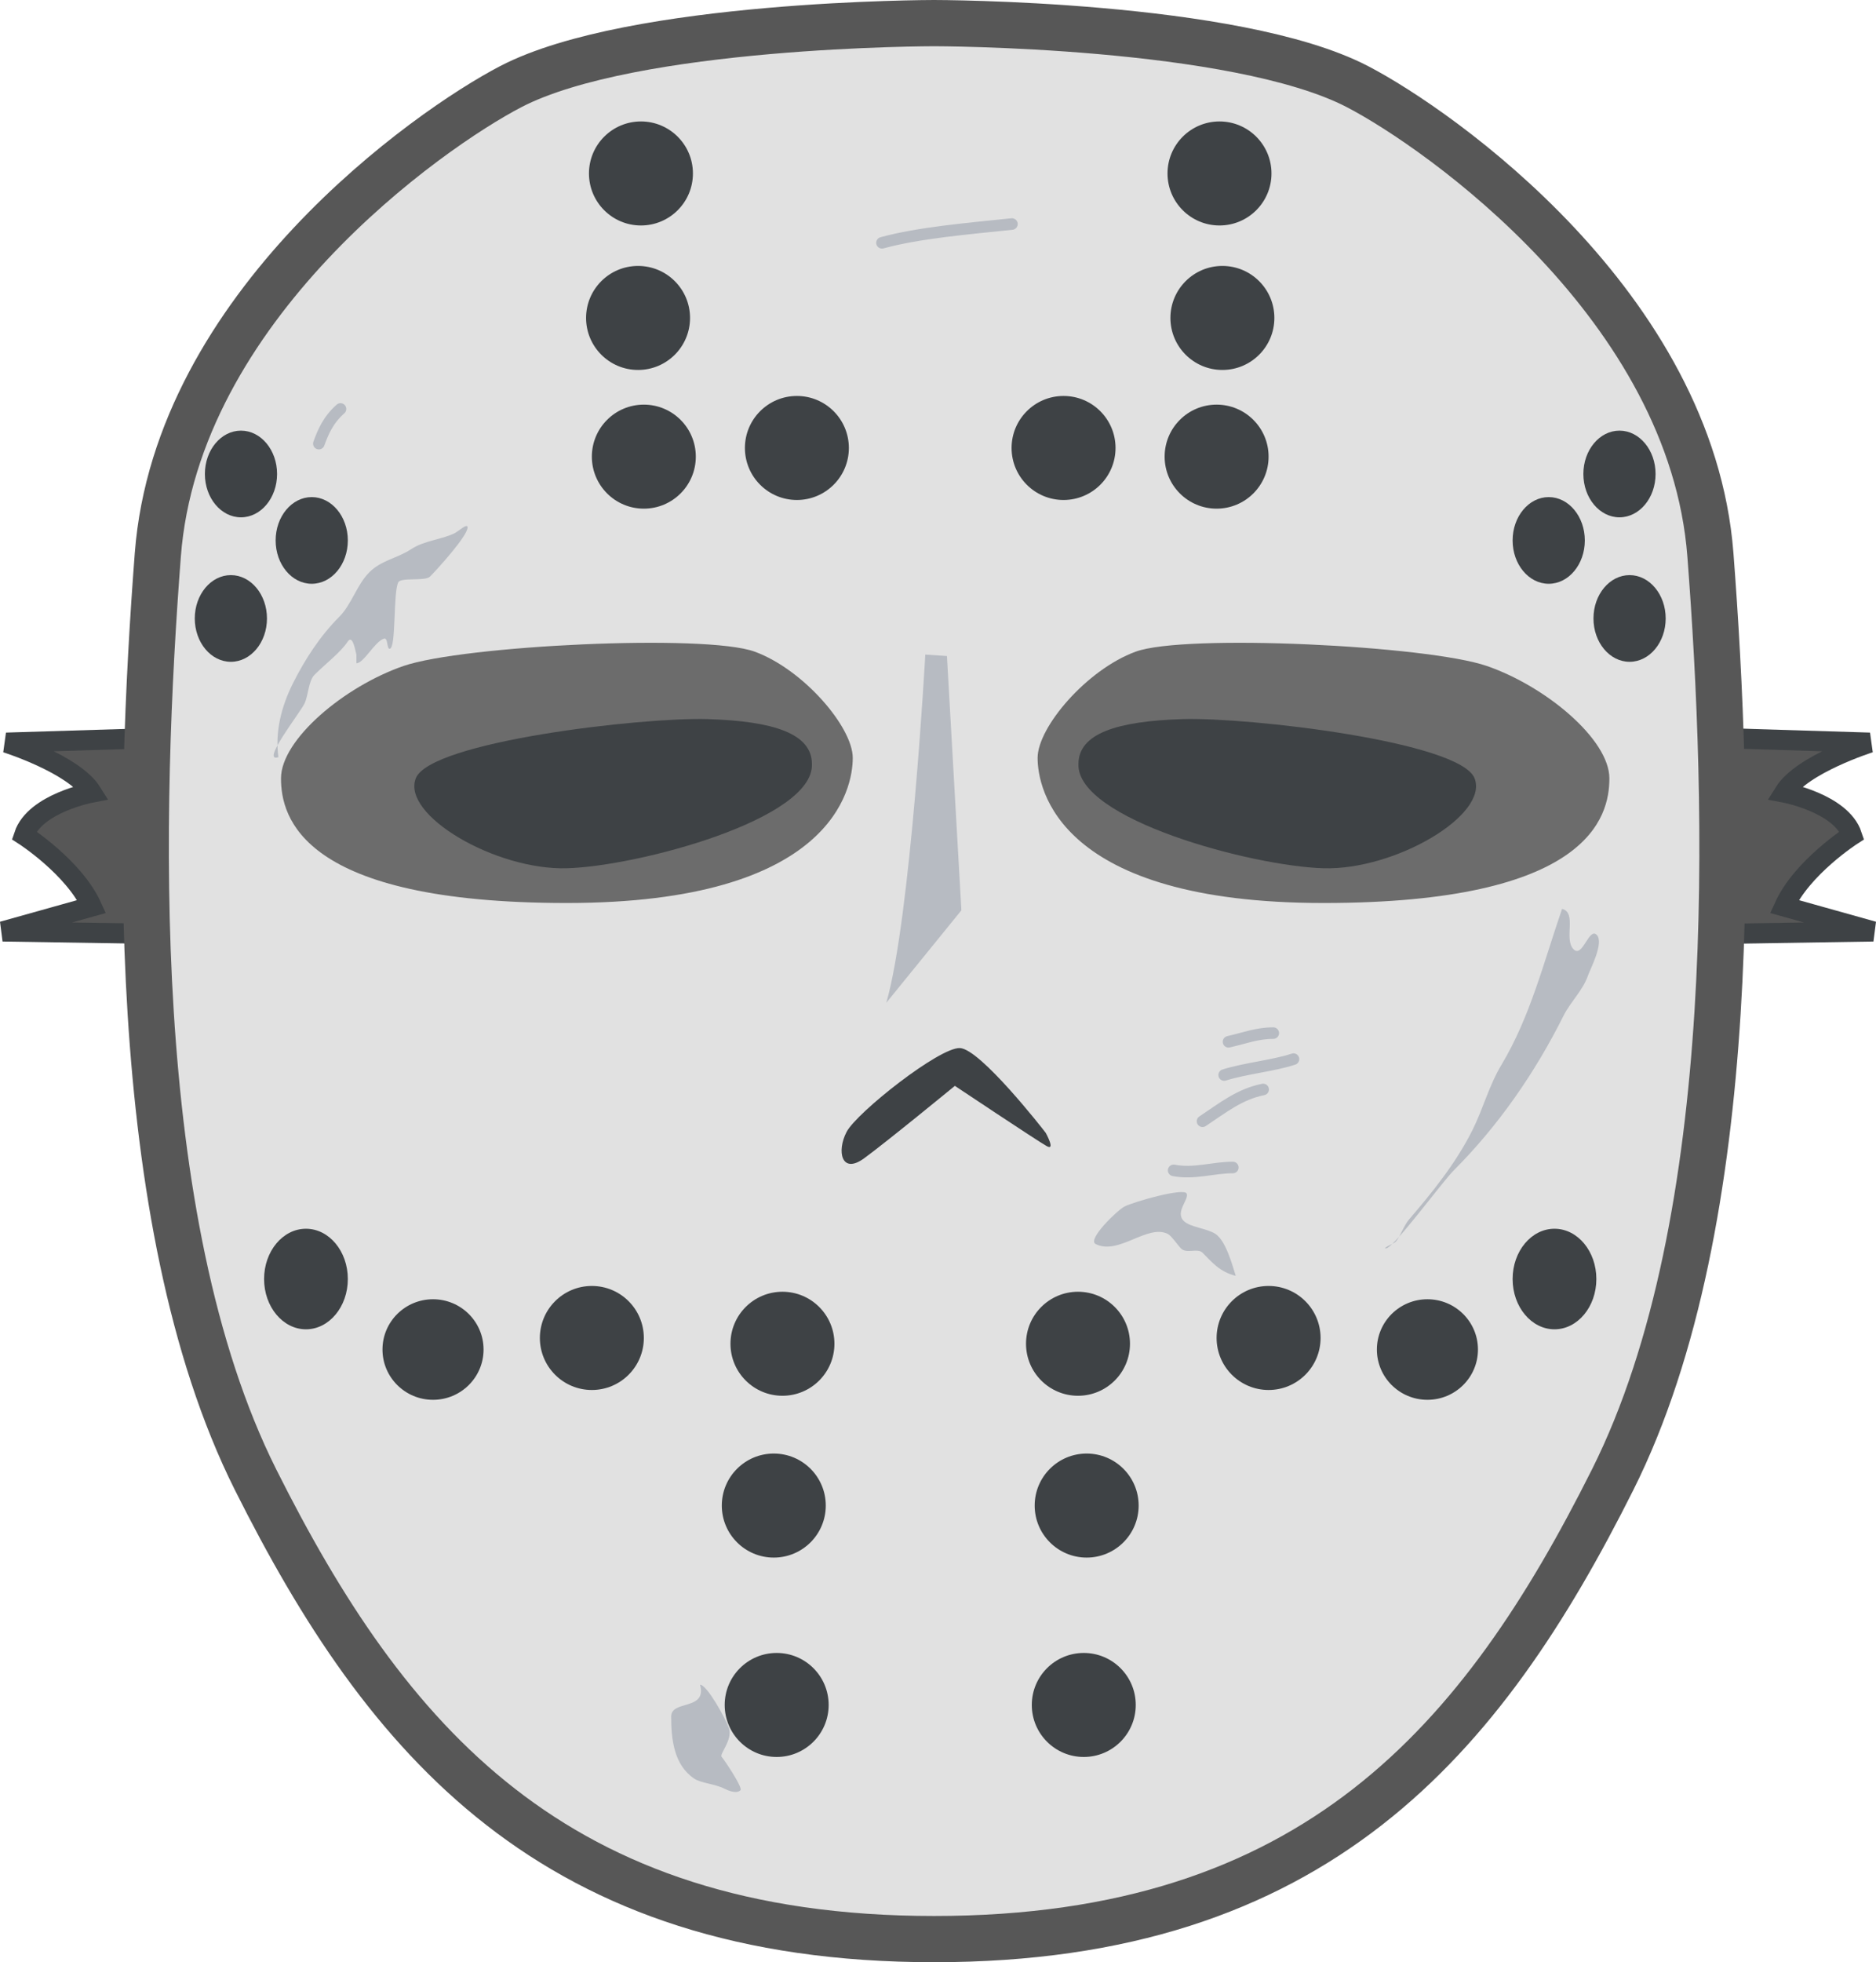 <?xml version="1.0" encoding="utf-8"?>
<!-- Generator: Adobe Illustrator 16.0.0, SVG Export Plug-In . SVG Version: 6.00 Build 0)  -->
<!DOCTYPE svg PUBLIC "-//W3C//DTD SVG 1.1//EN" "http://www.w3.org/Graphics/SVG/1.1/DTD/svg11.dtd">
<svg version="1.1"
	 id="svg12211" xmlns:dc="http://purl.org/dc/elements/1.1/" xmlns:cc="http://creativecommons.org/ns#" xmlns:rdf="http://www.w3.org/1999/02/22-rdf-syntax-ns#" xmlns:svg="http://www.w3.org/2000/svg" xmlns:sodipodi="http://sodipodi.sourceforge.net/DTD/sodipodi-0.dtd" xmlns:inkscape="http://www.inkscape.org/namespaces/inkscape" inkscape:export-ydpi="72.021774" inkscape:export-xdpi="72.021774" inkscape:export-filename="C:\Users\Zealotlee\Dropbox\Small Projects\Steves Fuzzballs\fuschia-fuzzle.png" sodipodi:docname="acc-face-hockeymask.svg" inkscape:version="0.91 r13725"
	 xmlns="http://www.w3.org/2000/svg" xmlns:xlink="http://www.w3.org/1999/xlink" x="0px" y="0px" width="372.644px"
	 height="389.53px" viewBox="77.242 59.437 372.644 389.53" enable-background="new 77.242 59.437 372.644 389.53"
	 xml:space="preserve">
<defs>
	
	
		<inkscape:path-effect  bendpath4="m -633.96,-388.215 0,30" effect="envelope" xx="true" bendpath2="m -554.157,-388.215 0,30" bendpath1="m -633.96,-388.215 c 31.293,-5.079 69.959,-18.141 79.803,0" is_visible="true" bendpath3="m -633.96,-358.215 c 31.76,-8.975 58.601,-9.392 79.803,0" yy="true" id="path-effect8360-6-1" bendpath3-nodetypes="cc" bendpath1-nodetypes="cc">
		</inkscape:path-effect>
	
		<inkscape:path-effect  bendpath4="m -633.96,-388.215 0,30" effect="envelope" xx="true" bendpath2="m -554.157,-388.215 0,30" bendpath1="m -633.96,-388.215 c 31.293,-5.079 69.959,-18.141 79.803,0" is_visible="true" bendpath3="m -633.96,-358.215 c 31.76,-8.975 58.601,-9.392 79.803,0" yy="true" id="path-effect8360-66" bendpath3-nodetypes="cc" bendpath1-nodetypes="cc">
		</inkscape:path-effect>
</defs>
<sodipodi:namedview  showguides="true" showgrid="false" inkscape:cy="293.26933" inkscape:cx="318.76087" inkscape:zoom="1.2141285" borderopacity="1.0" bordercolor="#666666" pagecolor="#ffffff" id="base" inkscape:window-maximized="1" inkscape:window-y="-8" inkscape:window-x="-8" inkscape:window-height="988" inkscape:window-width="1680" inkscape:pageshadow="2" inkscape:current-layer="layer1" inkscape:pageopacity="0.0" inkscape:document-units="px">
	</sodipodi:namedview>
<g id="layer1" transform="translate(0,-540.362)" inkscape:label="Layer 1" inkscape:groupmode="layer">
	<g id="g9557">
		<path id="path9246" inkscape:connector-curvature="0" fill="#575757" stroke="#3E4245" stroke-width="4" d="M402.678,745.815
			l45.962,1.415c0,0-13.436,4.243-16.971,9.899c0,0,11.313,2.121,13.435,8.485c0,0-9.899,6.364-13.435,14.142l17.678,4.95
			l-44.548,0.707L402.678,745.815z"/>
		<path id="path9246-0" inkscape:connector-curvature="0" fill="#575757" stroke="#3E4245" stroke-width="4" d="M124.45,745.815
			l-45.962,1.415c0,0,13.435,4.243,16.971,9.899c0,0-11.314,2.121-13.435,8.485c0,0,9.899,6.364,13.435,14.142l-17.678,4.95
			l44.547,0.707L124.45,745.815z"/>
		
			<path id="path9010-5" sodipodi:nodetypes="ssscssscs" inkscape:connector-curvature="0" fill="#E1E1E1" stroke="#575757" stroke-width="9.178" d="
			M346.906,617.009c16.281,8.47,66.313,43.6,70.088,92.937c3.773,49.337,6.469,131.948-19.409,183.579
			c-25.878,51.632-59.034,91.216-134.793,91.216c-75.758,0-108.915-39.584-134.793-91.216
			c-25.878-51.631-23.183-134.242-19.409-183.579s53.806-84.467,70.087-92.937c24.261-12.621,84.115-12.621,84.115-12.621
			S322.646,604.388,346.906,617.009L346.906,617.009z"/>
		<path id="path9027" sodipodi:nodetypes="zssssz" inkscape:connector-curvature="0" fill="#6C6C6C" d="M246.632,750.258
			c0-6.084-9.735-17.519-19.47-21.092c-9.79-3.593-58.003-1.217-69.766,2.84c-11.763,4.056-24.337,14.602-24.337,22.309
			c0,7.707,4.057,24.743,56.787,24.743C242.576,779.057,246.632,756.343,246.632,750.258L246.632,750.258z"/>
		<path id="path9029" inkscape:connector-curvature="0" fill="#3E4245" d="M238.52,751.475c0-6.084-7.707-8.518-20.687-8.923
			c-12.979-0.406-55.164,4.462-58.003,11.763c-2.839,7.301,15.819,18.253,30.016,17.847
			C204.042,771.756,238.925,762.427,238.52,751.475L238.52,751.475z"/>
		<path id="path9027-2" sodipodi:nodetypes="zssssz" inkscape:connector-curvature="0" fill="#6C6C6C" d="M283.35,750.258
			c0-6.084,9.735-17.519,19.471-21.092c9.789-3.593,58.003-1.217,69.766,2.84c11.764,4.056,24.338,14.602,24.338,22.309
			c0,7.707-4.057,24.743-56.787,24.743S283.35,756.343,283.35,750.258L283.35,750.258z"/>
		<path id="path9029-5" inkscape:connector-curvature="0" fill="#3E4245" d="M291.463,751.475c0-6.084,7.707-8.518,20.686-8.923
			c12.98-0.406,55.164,4.462,58.004,11.763c2.84,7.301-15.818,18.253-30.016,17.847
			C325.939,771.756,291.057,762.427,291.463,751.475L291.463,751.475z"/>
		<circle id="path9053" fill="#3E4245" cx="204.558" cy="634.234" r="10.325"/>
		<circle id="path9053-6" fill="#3E4245" cx="203.984" cy="662.916" r="10.325"/>
		<circle id="path9053-7" fill="#3E4245" cx="205.131" cy="690.45" r="10.325"/>
		<circle id="path9053-1" fill="#3E4245" cx="235.534" cy="688.729" r="10.325"/>
		<ellipse id="path9053-72" fill="#3E4245" cx="125.11" cy="693.892" rx="7.17" ry="8.604"/>
		<ellipse id="path9053-72-6" fill="#3E4245" cx="139.164" cy="707.085" rx="7.17" ry="8.604"/>
		<ellipse id="path9053-72-3" fill="#3E4245" cx="123.102" cy="722.573" rx="7.17" ry="8.604"/>
		<ellipse id="path9053-72-0" fill="#3E4245" cx="138.017" cy="853.705" rx="8.317" ry="9.981"/>
		<ellipse id="path9053-72-0-2" fill="#3E4245" cx="163.256" cy="867.702" rx="10.039" ry="9.981"/>
		<circle id="path9053-7-6" fill="#3E4245" cx="194.806" cy="865.408" r="10.326"/>
		<circle id="path9053-7-5" fill="#3E4245" cx="232.666" cy="866.555" r="10.325"/>
		<circle id="path9053-7-64" fill="#3E4245" cx="230.945" cy="898.678" r="10.326"/>
		<circle id="path9053-7-2" fill="#3E4245" cx="231.519" cy="938.259" r="10.325"/>
		
			<path id="path9163" inkscape:connector-curvature="0" fill="none" stroke="#B7BBC2" stroke-width="2.295" stroke-linecap="round" d="
			M144.879,680.985c-2.489,2.199-3.498,4.671-4.302,6.883"/>
		
			<path id="path9167" inkscape:connector-curvature="0" fill="none" stroke="#B7BBC2" stroke-width="2.295" stroke-linecap="round" d="
			M278.248,644.273c-8.963,0.937-18.511,1.737-25.813,3.729"/>
		<path id="path9171" inkscape:connector-curvature="0" fill="#B7BBC2" d="M132.546,750.108c-0.71-5.052,0.618-10.126,2.868-14.627
			c2.4-4.8,5.447-9.463,9.178-13.194c2.515-2.515,3.507-6.375,6.023-8.891c2.391-2.391,5.649-2.81,8.318-4.589
			c2.531-1.688,6.137-1.921,8.604-3.155c0.842-0.421,2.581-2.089,2.581-1.147c0,1.715-6.151,8.446-7.457,9.752
			c-0.987,0.987-5.783,0.094-6.31,1.147c-1.045,2.09-0.38,13.193-1.721,13.193c-0.592,0-0.275-2.299-1.147-2.008
			c-1.842,0.614-3.968,4.876-5.449,4.876c-0.021,0,0.028-1.637,0-1.721c-0.169-0.508-0.696-4.12-1.721-2.582
			c-1.45,2.175-4.363,4.363-6.597,6.597c-1.228,1.228-1.208,4.136-2.008,5.736C136.702,741.51,128.955,751.305,132.546,750.108
			L132.546,750.108z"/>
		<path id="path9173" inkscape:connector-curvature="0" fill="#B7BBC2" d="M387.525,780.224
			c-3.641,10.57-6.311,21.416-12.047,30.977c-2.511,4.186-3.605,8.646-5.736,12.906c-3.356,6.714-8.057,12.459-12.619,17.782
			c-1.113,1.299-2.016,4.078-2.868,4.589c-0.591,0.354-2.41,1.147-1.721,1.147c1.522,0,11.103-13.11,13.479-15.488
			c8.852-8.851,16.136-19.364,21.799-30.688c1.355-2.713,3.9-5.106,4.875-8.031c0.354-1.06,3.25-6.502,1.722-8.031
			c-1.554-1.554-2.806,4.652-4.589,2.868C387.807,786.241,390.555,780.98,387.525,780.224L387.525,780.224z"/>
		
			<path id="path9175" inkscape:connector-curvature="0" fill="none" stroke="#B7BBC2" stroke-width="2.295" stroke-linecap="round" d="
			M321.271,806.61c3.227-0.733,5.674-1.721,8.891-1.721"/>
		
			<path id="path9177" inkscape:connector-curvature="0" fill="none" stroke="#B7BBC2" stroke-width="2.295" stroke-linecap="round" d="
			M320.41,813.207c4.388-1.363,9.836-1.844,13.768-3.155"/>
		
			<path id="path9179" inkscape:connector-curvature="0" fill="none" stroke="#B7BBC2" stroke-width="2.295" stroke-linecap="round" d="
			M316.108,822.386c4.062-2.686,7.345-5.37,12.046-6.311"/>
		
			<path id="path9181" inkscape:connector-curvature="0" fill="none" stroke="#B7BBC2" stroke-width="2.295" stroke-linecap="round" d="
			M310.372,832.138c4.058,0.786,7.829-0.574,11.759-0.574"/>
		<path id="path9185" inkscape:connector-curvature="0" fill="#B7BBC2" d="M322.705,853.074c-0.636-2.009-1.927-6.925-4.016-8.317
			c-1.672-1.114-5.041-1.313-6.31-2.581c-1.791-1.791,1.137-4.323,0.573-5.45c-0.584-1.168-10.352,1.592-12.333,2.582
			c-1.385,0.692-7.503,6.573-5.736,7.457c4.575,2.287,10.285-4.035,14.341-2.008c0.68,0.34,2.115,2.401,2.582,2.868
			c1.139,1.139,3.305-0.137,4.302,0.86C317.999,850.377,319.501,852.273,322.705,853.074L322.705,853.074z"/>
		<path id="path9187" inkscape:connector-curvature="0" fill="#B7BBC2" d="M216.297,934.243c1.426,5.185-5.736,2.979-5.736,6.311
			c0,4.499,0.545,9.637,4.589,12.333c1.412,0.941,3.963,0.978,6.023,2.008c0.744,0.371,2.375,1.067,3.155,0.286
			c0.514-0.514-3.336-6.204-3.729-6.597c-0.553-0.553,2.234-3.338,1.434-5.736C221.477,941.181,217.704,934.243,216.297,934.243z"/>
		<path id="path9189" inkscape:connector-curvature="0" fill="#B7BBC2" d="M261.04,729.744c0,0-2.868,52.2-7.744,69.122
			l14.914-18.356l-2.868-50.479L261.04,729.744z"/>
		<path id="path9193" inkscape:connector-curvature="0" fill="#3E4245" d="M284.963,824.689c-0.608-0.812-12.98-16.63-17.036-16.833
			s-20.483,12.777-22.512,16.63c-2.028,3.854-1.014,8.519,3.448,5.273s18.05-14.399,18.05-14.399s16.427,10.951,18.253,11.965
			C286.991,828.34,284.963,824.689,284.963,824.689z"/>
		<circle id="path9053-76" fill="#3E4245" cx="319.48" cy="634.234" r="10.325"/>
		<circle id="path9053-6-1" fill="#3E4245" cx="320.055" cy="662.916" r="10.325"/>
		<circle id="path9053-7-1" fill="#3E4245" cx="318.906" cy="690.45" r="10.325"/>
		<circle id="path9053-1-9" fill="#3E4245" cx="288.504" cy="688.729" r="10.325"/>
		<ellipse id="path9053-72-8" fill="#3E4245" cx="398.929" cy="693.892" rx="7.171" ry="8.604"/>
		<ellipse id="path9053-72-6-0" fill="#3E4245" cx="384.875" cy="707.085" rx="7.171" ry="8.604"/>
		<ellipse id="path9053-72-3-7" fill="#3E4245" cx="400.937" cy="722.573" rx="7.171" ry="8.604"/>
		<ellipse id="path9053-72-0-8" fill="#3E4245" cx="386.021" cy="853.705" rx="8.317" ry="9.981"/>
		<ellipse id="path9053-72-0-2-1" fill="#3E4245" cx="360.782" cy="867.702" rx="10.038" ry="9.981"/>
		<circle id="path9053-7-6-2" fill="#3E4245" cx="329.232" cy="865.408" r="10.326"/>
		<circle id="path9053-7-5-0" fill="#3E4245" cx="291.373" cy="866.555" r="10.325"/>
		<circle id="path9053-7-64-1" fill="#3E4245" cx="293.094" cy="898.678" r="10.326"/>
		<circle id="path9053-7-2-5" fill="#3E4245" cx="292.52" cy="938.259" r="10.325"/>
	</g>
</g>
</svg>
